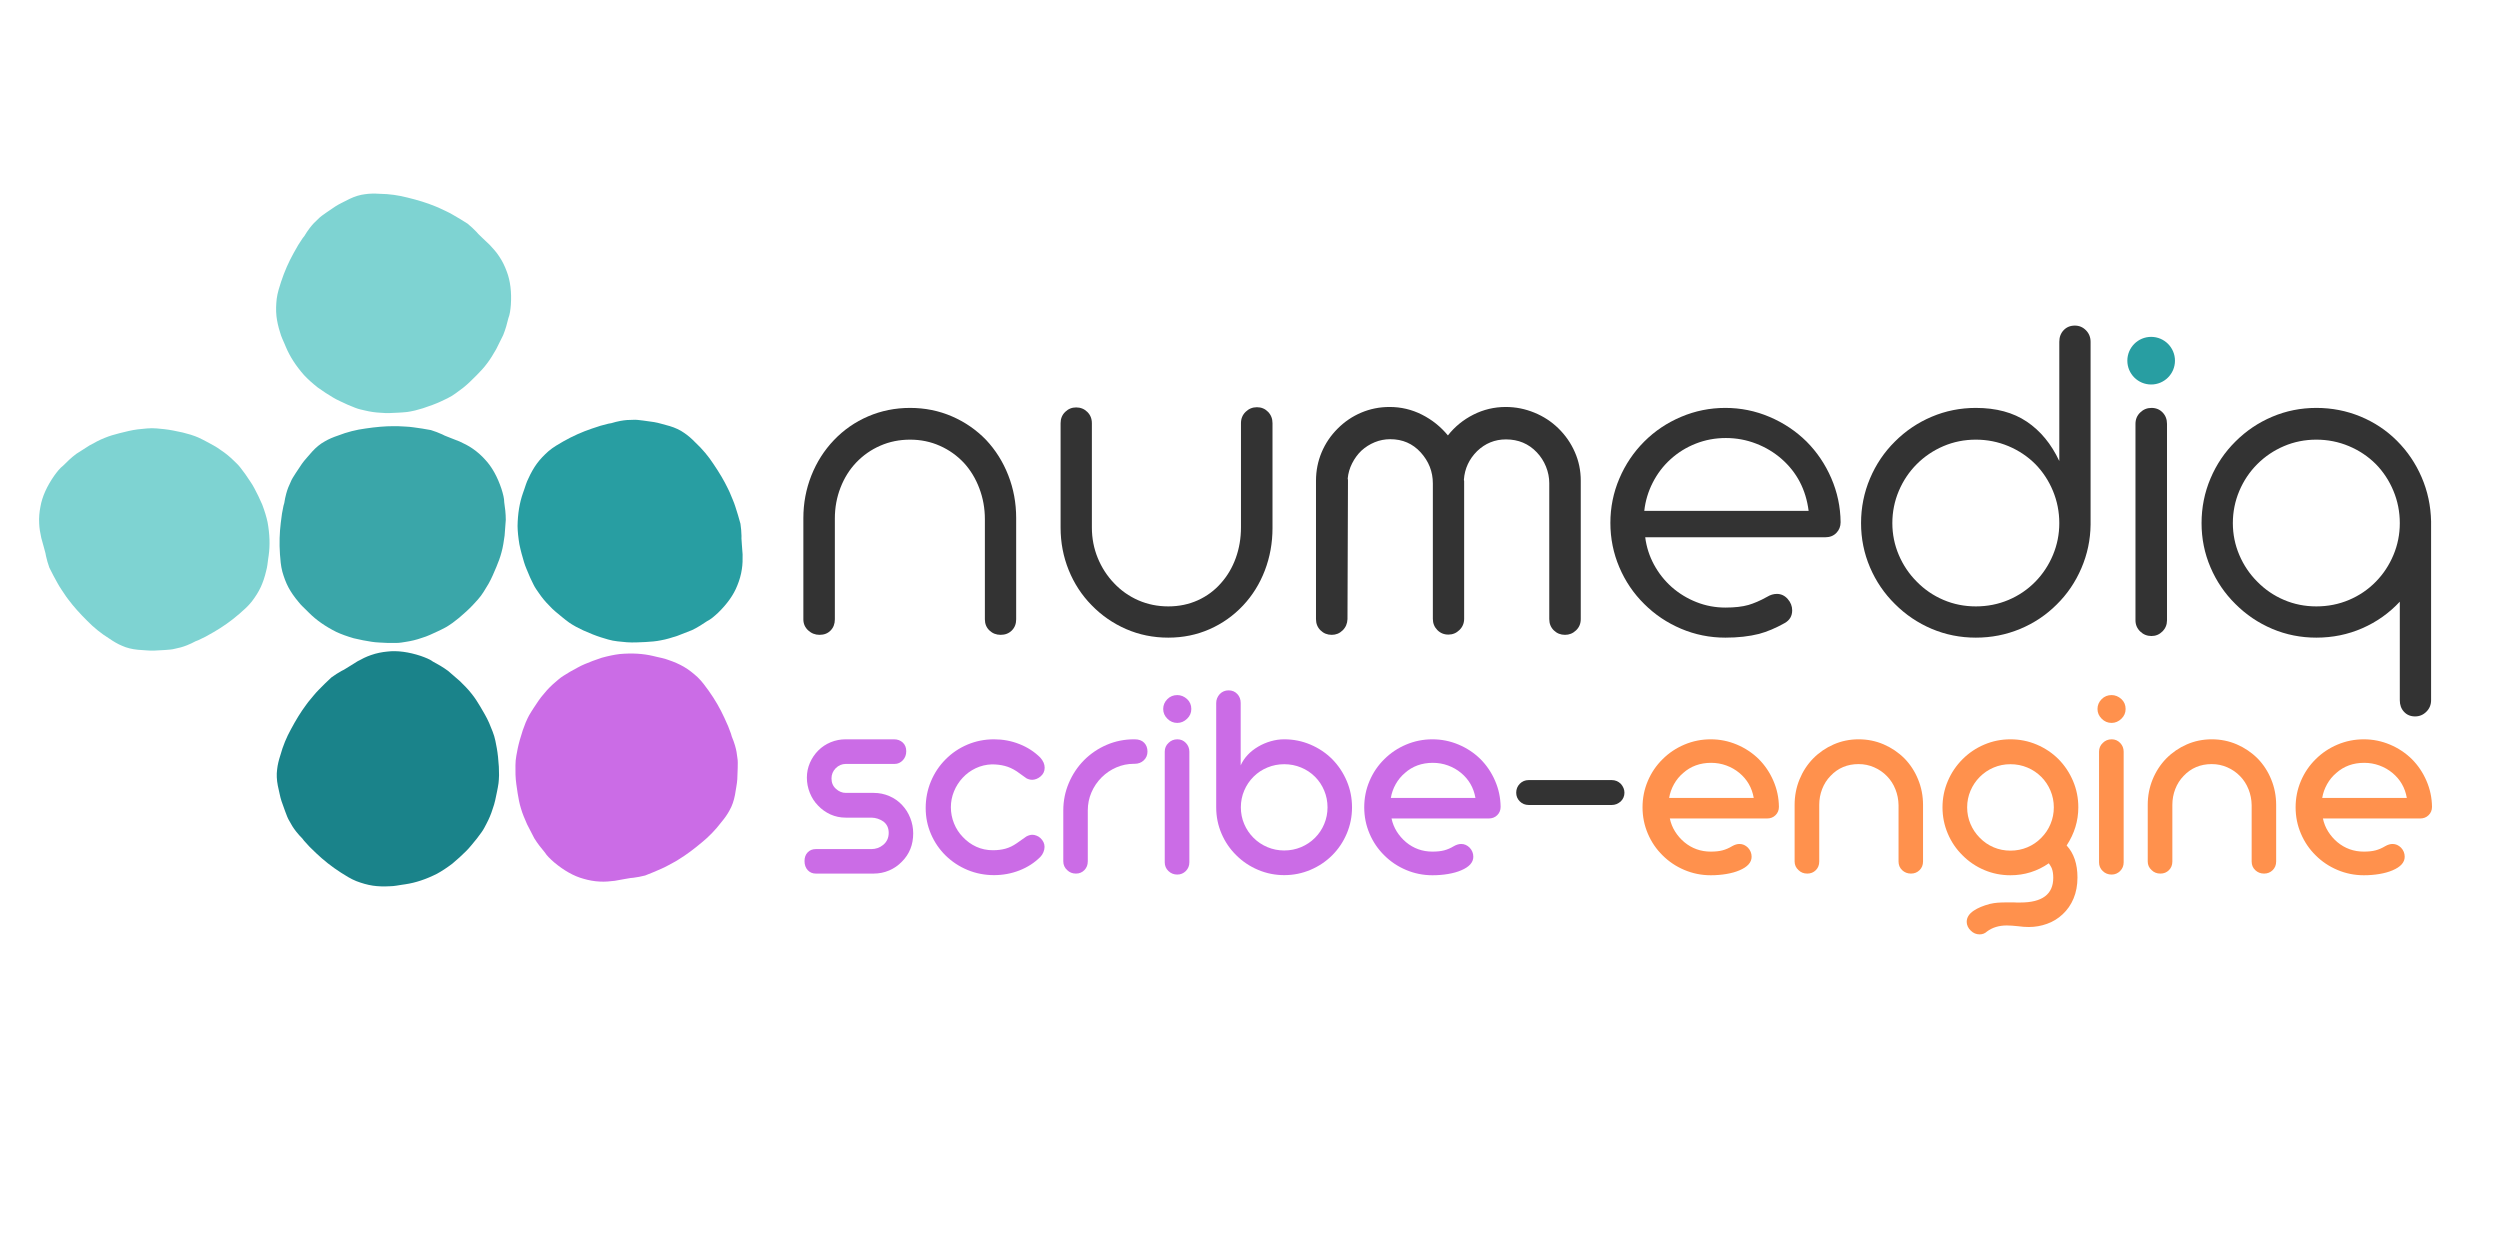 <svg xmlns="http://www.w3.org/2000/svg" xmlns:xlink="http://www.w3.org/1999/xlink" width="1280" zoomAndPan="magnify" viewBox="0 0 960 480" height="640" preserveAspectRatio="xMidYMid meet" version="1.2"><defs><clipPath id="566394f46d"><path d="M 816.898 129.359 L 835.188 129.359 L 835.188 147.648 L 816.898 147.648 Z M 816.898 129.359 "/></clipPath><clipPath id="3839fcd055"><path d="M 826.043 129.359 C 820.992 129.359 816.898 133.453 816.898 138.504 C 816.898 143.555 820.992 147.648 826.043 147.648 C 831.094 147.648 835.188 143.555 835.188 138.504 C 835.188 133.453 831.094 129.359 826.043 129.359 Z M 826.043 129.359 "/></clipPath><clipPath id="e9d341fe22"><path d="M 106 74 L 197 74 L 197 159 L 106 159 Z M 106 74 "/></clipPath><clipPath id="7758f4c91e"><path d="M 125.781 62.391 L 207.754 95.75 L 176.375 172.859 L 94.402 139.504 Z M 125.781 62.391 "/></clipPath><clipPath id="a5c3f5d577"><path d="M 125.781 62.391 L 207.754 95.75 L 176.375 172.859 L 94.402 139.504 Z M 125.781 62.391 "/></clipPath><clipPath id="2d91f794df"><path d="M 107 163.648 L 195 163.648 L 195 246.898 L 107 246.898 Z M 107 163.648 "/></clipPath><clipPath id="3e44d5146b"><path d="M 106 250 L 192 250 L 192 341 L 106 341 Z M 106 250 "/></clipPath><clipPath id="b60a7a3267"><path d="M 91.02 306.344 L 143.828 235.324 L 210.633 284.996 L 157.828 356.016 Z M 91.02 306.344 "/></clipPath><clipPath id="5bdca086fb"><path d="M 91.02 306.344 L 143.828 235.324 L 210.633 284.996 L 157.828 356.016 Z M 91.02 306.344 "/></clipPath><clipPath id="d96f1608d4"><path d="M 198 161 L 286 161 L 286 247 L 198 247 Z M 198 161 "/></clipPath><clipPath id="ae75b373c3"><path d="M 260.273 147.562 L 298.602 227.336 L 223.562 263.387 L 185.234 183.617 Z M 260.273 147.562 "/></clipPath><clipPath id="967a58e5ba"><path d="M 260.273 147.562 L 298.602 227.336 L 223.562 263.387 L 185.234 183.617 Z M 260.273 147.562 "/></clipPath><clipPath id="1e54496fbb"><path d="M 15 164 L 104 164 L 104 250 L 15 250 Z M 15 164 "/></clipPath><clipPath id="55774db447"><path d="M 52.949 265.848 L -0.129 195.031 L 66.484 145.102 L 119.562 215.918 Z M 52.949 265.848 "/></clipPath><clipPath id="6ea54ce00f"><path d="M 52.949 265.848 L -0.129 195.031 L 66.484 145.102 L 119.562 215.918 Z M 52.949 265.848 "/></clipPath><clipPath id="3ef0e299e4"><path d="M 197 250 L 284 250 L 284 339 L 197 339 Z M 197 250 "/></clipPath><clipPath id="6be4776fe3"><path d="M 298.504 306.727 L 223.117 353.086 L 179.512 282.172 L 254.898 235.812 Z M 298.504 306.727 "/></clipPath><clipPath id="1ddf37eafe"><path d="M 298.504 306.727 L 223.117 353.086 L 179.512 282.172 L 254.898 235.812 Z M 298.504 306.727 "/></clipPath></defs><g id="defdc4dd10"><g style="fill:#333333;fill-opacity:1;"><g transform="translate(301.802, 243.778)"><path style="stroke:none" d="M 12.906 0 C 11.227 0 9.77 -0.57 8.531 -1.719 C 7.301 -2.863 6.688 -4.273 6.688 -5.953 L 6.688 -44.797 C 6.688 -50.516 7.707 -55.961 9.75 -61.141 C 11.801 -66.316 14.691 -70.859 18.422 -74.766 C 22.148 -78.68 26.523 -81.723 31.547 -83.891 C 36.578 -86.055 41.953 -87.141 47.672 -87.141 C 53.398 -87.141 58.758 -86.055 63.75 -83.891 C 68.75 -81.723 73.113 -78.711 76.844 -74.859 C 80.52 -70.941 83.363 -66.41 85.375 -61.266 C 87.395 -56.117 88.406 -50.656 88.406 -44.875 L 88.406 -5.953 C 88.406 -4.211 87.848 -2.785 86.734 -1.672 C 85.617 -0.555 84.188 0 82.438 0 C 80.758 0 79.332 -0.555 78.156 -1.672 C 76.977 -2.785 76.391 -4.211 76.391 -5.953 L 76.391 -44.422 C 76.391 -48.578 75.68 -52.52 74.266 -56.25 C 72.859 -59.988 70.891 -63.242 68.359 -66.016 C 65.711 -68.836 62.625 -71.031 59.094 -72.594 C 55.57 -74.164 51.766 -74.953 47.672 -74.953 C 43.578 -74.953 39.77 -74.18 36.25 -72.641 C 32.727 -71.109 29.645 -68.957 27 -66.188 C 24.414 -63.477 22.398 -60.258 20.953 -56.531 C 19.504 -52.801 18.781 -48.859 18.781 -44.703 L 18.781 -5.953 C 18.781 -4.211 18.238 -2.785 17.156 -1.672 C 16.07 -0.555 14.656 0 12.906 0 Z M 12.906 0 "/></g></g><g style="fill:#333333;fill-opacity:1;"><g transform="translate(399.235, 243.778)"><path style="stroke:none" d="M 49.391 1.078 C 43.609 1.078 38.203 -0.02 33.172 -2.219 C 28.148 -4.414 23.742 -7.469 19.953 -11.375 C 16.16 -15.227 13.223 -19.727 11.141 -24.875 C 9.066 -30.02 8.031 -35.453 8.031 -41.172 L 8.031 -81.266 C 8.031 -83.016 8.617 -84.461 9.797 -85.609 C 10.973 -86.754 12.375 -87.328 14 -87.328 C 15.688 -87.328 17.113 -86.754 18.281 -85.609 C 19.457 -84.461 20.047 -83.016 20.047 -81.266 L 20.047 -41.172 C 20.047 -37.078 20.797 -33.191 22.297 -29.516 C 23.805 -25.848 25.883 -22.629 28.531 -19.859 C 31.188 -17.035 34.301 -14.836 37.875 -13.266 C 41.457 -11.703 45.297 -10.922 49.391 -10.922 C 53.484 -10.922 57.258 -11.703 60.719 -13.266 C 64.188 -14.836 67.156 -17.035 69.625 -19.859 C 72.094 -22.629 73.988 -25.848 75.312 -29.516 C 76.633 -33.191 77.297 -37.109 77.297 -41.266 L 77.297 -81.266 C 77.297 -83.016 77.895 -84.473 79.094 -85.641 C 80.301 -86.816 81.75 -87.406 83.438 -87.406 C 85.125 -87.406 86.539 -86.816 87.688 -85.641 C 88.832 -84.473 89.406 -83.016 89.406 -81.266 L 89.406 -41 C 89.406 -35.281 88.426 -29.859 86.469 -24.734 C 84.508 -19.617 81.723 -15.133 78.109 -11.281 C 74.441 -7.375 70.156 -4.336 65.25 -2.172 C 60.344 -0.004 55.055 1.078 49.391 1.078 Z M 49.391 1.078 "/></g></g><g style="fill:#333333;fill-opacity:1;"><g transform="translate(496.668, 243.778)"><path style="stroke:none" d="M 14.719 0 C 13.031 0 11.598 -0.57 10.422 -1.719 C 9.254 -2.863 8.672 -4.305 8.672 -6.047 L 8.672 -59.141 C 8.672 -62.992 9.391 -66.633 10.828 -70.062 C 12.273 -73.5 14.328 -76.539 16.984 -79.188 C 19.629 -81.844 22.648 -83.891 26.047 -85.328 C 29.453 -86.773 33.082 -87.5 36.938 -87.5 C 41.332 -87.5 45.469 -86.52 49.344 -84.562 C 53.227 -82.602 56.555 -79.941 59.328 -76.578 C 61.973 -79.941 65.238 -82.602 69.125 -84.562 C 73.008 -86.52 77.148 -87.5 81.547 -87.5 C 85.336 -87.5 88.992 -86.773 92.516 -85.328 C 96.035 -83.891 99.117 -81.875 101.766 -79.281 C 104.473 -76.633 106.578 -73.594 108.078 -70.156 C 109.586 -66.727 110.344 -63.086 110.344 -59.234 L 110.344 -6.047 C 110.344 -4.305 109.738 -2.863 108.531 -1.719 C 107.332 -0.57 105.922 0 104.297 0 C 102.609 0 101.176 -0.57 100 -1.719 C 98.832 -2.863 98.25 -4.305 98.25 -6.047 L 98.25 -58.25 C 98.25 -60.414 97.828 -62.535 96.984 -64.609 C 96.141 -66.68 94.969 -68.504 93.469 -70.078 C 90.332 -73.391 86.383 -75.047 81.625 -75.047 C 77.352 -75.047 73.656 -73.539 70.531 -70.531 C 67.457 -67.457 65.77 -63.812 65.469 -59.594 C 65.469 -59.352 65.5 -59.203 65.562 -59.141 L 65.562 -6.141 C 65.562 -4.453 64.957 -3.02 63.75 -1.844 C 62.551 -0.676 61.141 -0.094 59.516 -0.094 C 57.828 -0.094 56.41 -0.676 55.266 -1.844 C 54.117 -3.02 53.547 -4.453 53.547 -6.141 L 53.547 -58.156 C 53.547 -62.664 51.984 -66.641 48.859 -70.078 C 45.785 -73.441 41.898 -75.125 37.203 -75.125 C 35.098 -75.125 33.098 -74.734 31.203 -73.953 C 29.305 -73.172 27.602 -72.086 26.094 -70.703 C 24.656 -69.316 23.469 -67.691 22.531 -65.828 C 21.594 -63.961 21.035 -62.035 20.859 -60.047 C 20.859 -59.805 20.891 -59.656 20.953 -59.594 L 20.953 -59.062 L 20.766 -6.047 C 20.703 -4.305 20.082 -2.863 18.906 -1.719 C 17.738 -0.57 16.344 0 14.719 0 Z M 14.719 0 "/></g></g><g style="fill:#333333;fill-opacity:1;"><g transform="translate(614.418, 243.778)"><path style="stroke:none" d="M 48.125 1.078 C 42.164 1.078 36.492 -0.062 31.109 -2.344 C 25.723 -4.633 21.016 -7.797 16.984 -11.828 C 12.891 -15.859 9.695 -20.566 7.406 -25.953 C 5.113 -31.348 3.969 -37.023 3.969 -42.984 C 3.969 -48.941 5.113 -54.613 7.406 -60 C 9.695 -65.395 12.891 -70.141 16.984 -74.234 C 21.016 -78.266 25.723 -81.422 31.109 -83.703 C 36.492 -85.992 42.164 -87.141 48.125 -87.141 C 54.031 -87.141 59.676 -85.992 65.062 -83.703 C 70.445 -81.422 75.188 -78.266 79.281 -74.234 C 83.312 -70.191 86.484 -65.492 88.797 -60.141 C 91.117 -54.785 92.312 -49.156 92.375 -43.25 C 92.375 -41.625 91.832 -40.254 90.75 -39.141 C 89.664 -38.023 88.254 -37.469 86.516 -37.469 L 17.344 -37.469 C 17.82 -33.738 18.945 -30.234 20.719 -26.953 C 22.5 -23.672 24.773 -20.797 27.547 -18.328 C 30.367 -15.859 33.539 -13.93 37.062 -12.547 C 40.582 -11.16 44.27 -10.469 48.125 -10.469 C 51.676 -10.469 54.629 -10.801 56.984 -11.469 C 58.004 -11.77 59.113 -12.176 60.312 -12.688 C 61.52 -13.195 62.816 -13.844 64.203 -14.625 C 65.41 -15.352 66.645 -15.719 67.906 -15.719 C 69.531 -15.719 70.914 -15.066 72.062 -13.766 C 73.207 -12.473 73.781 -11.016 73.781 -9.391 C 73.781 -7.223 72.816 -5.598 70.891 -4.516 C 67.453 -2.586 64.172 -1.203 61.047 -0.359 C 57.254 0.598 52.945 1.078 48.125 1.078 Z M 16.984 -47.594 L 80.094 -47.594 C 79.07 -55.719 75.613 -62.367 69.719 -67.547 C 66.82 -70.078 63.535 -72.047 59.859 -73.453 C 56.191 -74.867 52.344 -75.578 48.312 -75.578 C 44.219 -75.578 40.348 -74.852 36.703 -73.406 C 33.066 -71.969 29.832 -69.953 27 -67.359 C 24.227 -64.836 21.969 -61.859 20.219 -58.422 C 18.477 -54.992 17.398 -51.383 16.984 -47.594 Z M 16.984 -47.594 "/></g></g><g style="fill:#333333;fill-opacity:1;"><g transform="translate(710.676, 243.778)"><path style="stroke:none" d="M 48.047 1.078 C 42.078 1.078 36.43 -0.047 31.109 -2.297 C 25.785 -4.555 21.078 -7.734 16.984 -11.828 C 12.891 -15.859 9.695 -20.551 7.406 -25.906 C 5.113 -31.27 3.969 -36.93 3.969 -42.891 C 3.969 -48.91 5.113 -54.629 7.406 -60.047 C 9.695 -65.461 12.891 -70.191 16.984 -74.234 C 21.078 -78.328 25.785 -81.5 31.109 -83.75 C 36.43 -86.008 42.078 -87.141 48.047 -87.141 C 55.867 -87.141 62.395 -85.379 67.625 -81.859 C 72.863 -78.336 77.02 -73.297 80.094 -66.734 L 80.094 -112.516 C 80.094 -114.316 80.648 -115.805 81.766 -116.984 C 82.879 -118.16 84.312 -118.75 86.062 -118.75 C 87.738 -118.75 89.164 -118.145 90.344 -116.938 C 91.52 -115.738 92.109 -114.266 92.109 -112.516 L 92.109 -42.344 C 92.047 -36.508 90.867 -30.926 88.578 -25.594 C 86.297 -20.27 83.141 -15.625 79.109 -11.656 C 75.066 -7.613 70.367 -4.477 65.016 -2.25 C 59.66 -0.031 54.004 1.078 48.047 1.078 Z M 48.047 -10.922 C 52.492 -10.922 56.676 -11.75 60.594 -13.406 C 64.508 -15.062 67.941 -17.395 70.891 -20.406 C 73.773 -23.352 76.031 -26.77 77.656 -30.656 C 79.281 -34.539 80.094 -38.617 80.094 -42.891 C 80.094 -47.223 79.281 -51.348 77.656 -55.266 C 76.031 -59.18 73.773 -62.613 70.891 -65.562 C 67.941 -68.508 64.492 -70.812 60.547 -72.469 C 56.598 -74.125 52.43 -74.953 48.047 -74.953 C 43.648 -74.953 39.508 -74.125 35.625 -72.469 C 31.738 -70.812 28.32 -68.508 25.375 -65.562 C 22.426 -62.613 20.125 -59.18 18.469 -55.266 C 16.812 -51.348 15.984 -47.223 15.984 -42.891 C 15.984 -38.617 16.812 -34.539 18.469 -30.656 C 20.125 -26.77 22.426 -23.352 25.375 -20.406 C 28.32 -17.395 31.738 -15.062 35.625 -13.406 C 39.508 -11.75 43.648 -10.922 48.047 -10.922 Z M 48.047 -10.922 "/></g></g><g style="fill:#333333;fill-opacity:1;"><g transform="translate(810.818, 243.778)"><path style="stroke:none" d="M 15.344 -99.422 C 13.301 -99.422 11.586 -100.129 10.203 -101.547 C 8.816 -102.961 8.125 -104.66 8.125 -106.641 C 8.125 -108.691 8.816 -110.41 10.203 -111.797 C 11.586 -113.18 13.301 -113.875 15.344 -113.875 C 17.395 -113.875 19.129 -113.18 20.547 -111.797 C 21.961 -110.41 22.672 -108.691 22.672 -106.641 C 22.672 -104.66 21.961 -102.961 20.547 -101.547 C 19.129 -100.129 17.395 -99.422 15.344 -99.422 Z M 15.344 0.453 C 13.664 0.453 12.223 -0.129 11.016 -1.297 C 9.805 -2.473 9.203 -3.906 9.203 -5.594 L 9.203 -81 C 9.203 -82.75 9.805 -84.207 11.016 -85.375 C 12.223 -86.551 13.664 -87.141 15.344 -87.141 C 17.094 -87.141 18.523 -86.551 19.641 -85.375 C 20.754 -84.207 21.312 -82.75 21.312 -81 L 21.312 -5.594 C 21.312 -3.906 20.723 -2.473 19.547 -1.297 C 18.379 -0.129 16.977 0.453 15.344 0.453 Z M 15.344 0.453 "/></g></g><g style="fill:#333333;fill-opacity:1;"><g transform="translate(841.429, 243.778)"><path style="stroke:none" d="M 85.969 31.328 C 84.219 31.328 82.801 30.738 81.719 29.562 C 80.633 28.395 80.094 26.91 80.094 25.109 L 80.094 -12.734 C 76 -8.336 71.195 -4.938 65.688 -2.531 C 60.188 -0.125 54.305 1.078 48.047 1.078 C 42.078 1.078 36.43 -0.047 31.109 -2.297 C 25.785 -4.555 21.078 -7.734 16.984 -11.828 C 12.891 -15.859 9.695 -20.551 7.406 -25.906 C 5.113 -31.27 3.969 -36.93 3.969 -42.891 C 3.969 -48.91 5.113 -54.629 7.406 -60.047 C 9.695 -65.461 12.891 -70.191 16.984 -74.234 C 21.078 -78.328 25.785 -81.5 31.109 -83.75 C 36.43 -86.008 42.078 -87.141 48.047 -87.141 C 54.004 -87.141 59.645 -86.039 64.969 -83.844 C 70.301 -81.645 74.984 -78.531 79.016 -74.5 C 83.047 -70.469 86.203 -65.801 88.484 -60.5 C 90.773 -55.207 91.984 -49.551 92.109 -43.531 L 92.109 25.109 C 92.109 26.848 91.504 28.316 90.297 29.516 C 89.098 30.723 87.656 31.328 85.969 31.328 Z M 48.047 -10.922 C 52.492 -10.922 56.676 -11.75 60.594 -13.406 C 64.508 -15.062 67.941 -17.395 70.891 -20.406 C 73.773 -23.352 76.031 -26.77 77.656 -30.656 C 79.281 -34.539 80.094 -38.617 80.094 -42.891 C 80.094 -47.223 79.281 -51.348 77.656 -55.266 C 76.031 -59.18 73.773 -62.613 70.891 -65.562 C 67.941 -68.508 64.492 -70.812 60.547 -72.469 C 56.598 -74.125 52.43 -74.953 48.047 -74.953 C 43.648 -74.953 39.508 -74.125 35.625 -72.469 C 31.738 -70.812 28.32 -68.508 25.375 -65.562 C 22.426 -62.613 20.125 -59.18 18.469 -55.266 C 16.812 -51.348 15.984 -47.223 15.984 -42.891 C 15.984 -38.617 16.812 -34.539 18.469 -30.656 C 20.125 -26.77 22.426 -23.352 25.375 -20.406 C 28.32 -17.395 31.738 -15.062 35.625 -13.406 C 39.508 -11.75 43.648 -10.922 48.047 -10.922 Z M 48.047 -10.922 "/></g></g><g clip-rule="nonzero" clip-path="url(#566394f46d)"><g clip-rule="nonzero" clip-path="url(#3839fcd055)"><path style=" stroke:none;fill-rule:nonzero;fill:#289ea2;fill-opacity:1;" d="M 816.898 129.359 L 835.188 129.359 L 835.188 147.648 L 816.898 147.648 Z M 816.898 129.359 "/></g></g><g style="fill:#cb6ce6;fill-opacity:1;"><g transform="translate(305.998, 335.457)"><path style="stroke:none" d="M 29.438 0 L 7.266 0 C 6.016 0 4.977 -0.441 4.156 -1.328 C 3.344 -2.223 2.938 -3.383 2.938 -4.812 C 2.938 -6.195 3.336 -7.305 4.141 -8.141 C 4.941 -8.984 5.984 -9.406 7.266 -9.406 L 28.641 -9.406 C 29.422 -9.406 30.203 -9.535 30.984 -9.797 C 31.766 -10.066 32.477 -10.469 33.125 -11 C 34.551 -12.176 35.266 -13.727 35.266 -15.656 C 35.266 -17.508 34.586 -18.953 33.234 -19.984 C 31.848 -20.941 30.332 -21.441 28.688 -21.484 L 18.75 -21.484 C 16.688 -21.484 14.742 -21.891 12.922 -22.703 C 11.109 -23.523 9.508 -24.664 8.125 -26.125 C 6.77 -27.508 5.719 -29.141 4.969 -31.016 C 4.219 -32.891 3.844 -34.836 3.844 -36.859 C 3.844 -38.859 4.234 -40.754 5.016 -42.547 C 5.805 -44.348 6.879 -45.926 8.234 -47.281 C 9.586 -48.633 11.172 -49.688 12.984 -50.438 C 14.797 -51.188 16.719 -51.562 18.75 -51.562 L 37.297 -51.562 C 38.648 -51.562 39.77 -51.148 40.656 -50.328 C 41.551 -49.504 42 -48.383 42 -46.969 C 42 -45.613 41.57 -44.473 40.719 -43.547 C 39.82 -42.586 38.77 -42.109 37.562 -42.109 L 18.812 -42.109 C 17.312 -42.109 16.008 -41.555 14.906 -40.453 C 13.832 -39.348 13.297 -38.047 13.297 -36.547 C 13.297 -34.91 13.848 -33.594 14.953 -32.594 C 16.098 -31.52 17.383 -30.984 18.812 -30.984 L 29.547 -30.984 C 31.648 -30.984 33.645 -30.57 35.531 -29.75 C 37.414 -28.938 39.035 -27.801 40.391 -26.344 C 41.742 -24.914 42.797 -23.25 43.547 -21.344 C 44.297 -19.438 44.672 -17.469 44.672 -15.438 C 44.672 -11.094 43.227 -7.477 40.344 -4.594 C 38.945 -3.133 37.312 -2.004 35.438 -1.203 C 33.57 -0.398 31.57 0 29.438 0 Z M 29.438 0 "/></g></g><g style="fill:#cb6ce6;fill-opacity:1;"><g transform="translate(353.12, 335.457)"><path style="stroke:none" d="M 28.578 0.594 C 25.016 0.594 21.641 -0.062 18.453 -1.375 C 15.266 -2.695 12.461 -4.535 10.047 -6.891 C 7.617 -9.273 5.727 -12.035 4.375 -15.172 C 3.02 -18.305 2.344 -21.641 2.344 -25.172 C 2.344 -28.766 3.008 -32.172 4.344 -35.391 C 5.688 -38.617 7.566 -41.441 9.984 -43.859 C 12.379 -46.285 15.176 -48.176 18.375 -49.531 C 21.582 -50.883 24.984 -51.562 28.578 -51.562 C 32.004 -51.562 35.254 -50.953 38.328 -49.734 C 41.41 -48.523 44.078 -46.801 46.328 -44.562 C 47.461 -43.312 48.031 -42.008 48.031 -40.656 C 48.031 -39.27 47.477 -38.129 46.375 -37.234 C 45.914 -36.848 45.398 -36.547 44.828 -36.328 C 44.254 -36.117 43.738 -36.016 43.281 -36.016 C 42.5 -36.016 41.75 -36.207 41.031 -36.594 L 37.297 -39.266 C 35.766 -40.266 34.238 -40.957 32.719 -41.344 C 31.207 -41.738 29.547 -41.938 27.734 -41.938 C 25.555 -41.863 23.504 -41.375 21.578 -40.469 C 19.66 -39.562 17.988 -38.344 16.562 -36.812 C 15.133 -35.281 14.02 -33.535 13.219 -31.578 C 12.414 -29.617 12.016 -27.586 12.016 -25.484 C 12.016 -23.348 12.414 -21.281 13.219 -19.281 C 14.02 -17.289 15.148 -15.547 16.609 -14.047 C 18.109 -12.441 19.836 -11.191 21.797 -10.297 C 23.754 -9.41 25.875 -8.969 28.156 -8.969 C 29.906 -8.969 31.508 -9.164 32.969 -9.562 C 34.426 -9.957 35.867 -10.648 37.297 -11.641 L 41.031 -14.266 C 41.852 -14.691 42.617 -14.906 43.328 -14.906 C 43.797 -14.906 44.312 -14.797 44.875 -14.578 C 45.445 -14.367 45.945 -14.066 46.375 -13.672 C 47.445 -12.68 47.984 -11.547 47.984 -10.266 C 47.984 -9.586 47.836 -8.898 47.547 -8.203 C 47.266 -7.504 46.859 -6.891 46.328 -6.359 C 44.117 -4.148 41.461 -2.438 38.359 -1.219 C 35.266 -0.008 32.004 0.594 28.578 0.594 Z M 28.578 0.594 "/></g></g><g style="fill:#cb6ce6;fill-opacity:1;"><g transform="translate(403.555, 335.457)"><path style="stroke:none" d="M 9.609 0 C 8.266 0 7.145 -0.441 6.25 -1.328 C 5.25 -2.223 4.75 -3.348 4.75 -4.703 L 4.75 -24.25 C 4.75 -27.926 5.453 -31.426 6.859 -34.75 C 8.266 -38.082 10.219 -41.016 12.719 -43.547 C 15.25 -46.078 18.16 -48.047 21.453 -49.453 C 24.742 -50.859 28.223 -51.562 31.891 -51.562 L 32.156 -51.562 C 33.727 -51.562 34.941 -51.125 35.797 -50.25 C 36.648 -49.375 37.078 -48.242 37.078 -46.859 C 37.078 -45.504 36.602 -44.379 35.656 -43.484 C 34.719 -42.598 33.551 -42.156 32.156 -42.156 L 31.891 -42.156 C 29.504 -42.156 27.242 -41.691 25.109 -40.766 C 22.973 -39.836 21.086 -38.555 19.453 -36.922 C 17.773 -35.242 16.473 -33.316 15.547 -31.141 C 14.617 -28.973 14.156 -26.676 14.156 -24.25 L 14.156 -4.703 C 14.156 -3.348 13.719 -2.223 12.844 -1.328 C 11.977 -0.441 10.898 0 9.609 0 Z M 9.609 0 "/></g></g><g style="fill:#cb6ce6;fill-opacity:1;"><g transform="translate(441.808, 335.457)"><path style="stroke:none" d="M 10.266 -57.859 C 8.797 -57.859 7.531 -58.395 6.469 -59.469 C 5.395 -60.531 4.859 -61.773 4.859 -63.203 C 4.859 -64.66 5.395 -65.926 6.469 -67 C 7.5 -68.031 8.766 -68.547 10.266 -68.547 C 11.648 -68.547 12.91 -68.031 14.047 -67 C 15.117 -66 15.656 -64.734 15.656 -63.203 C 15.656 -61.742 15.117 -60.5 14.047 -59.469 C 12.941 -58.395 11.68 -57.859 10.266 -57.859 Z M 10.266 0.375 C 8.941 0.375 7.805 -0.078 6.859 -0.984 C 5.922 -1.891 5.453 -3.004 5.453 -4.328 L 5.453 -46.797 C 5.453 -48.148 5.93 -49.273 6.891 -50.172 C 7.816 -51.098 8.957 -51.562 10.312 -51.562 C 11.594 -51.562 12.676 -51.098 13.562 -50.172 C 14.457 -49.242 14.906 -48.117 14.906 -46.797 L 14.906 -4.328 C 14.906 -3.004 14.453 -1.891 13.547 -0.984 C 12.641 -0.078 11.547 0.375 10.266 0.375 Z M 10.266 0.375 "/></g></g><g style="fill:#cb6ce6;fill-opacity:1;"><g transform="translate(462.27, 335.457)"><path style="stroke:none" d="M 30.875 0.594 C 27.352 0.594 24 -0.082 20.812 -1.438 C 17.625 -2.789 14.836 -4.66 12.453 -7.047 C 10.023 -9.43 8.133 -12.207 6.781 -15.375 C 5.426 -18.551 4.75 -21.906 4.75 -25.438 L 4.75 -65.5 C 4.75 -66.781 5.211 -67.938 6.141 -68.969 C 7.066 -69.895 8.191 -70.359 9.516 -70.359 C 10.867 -70.359 11.977 -69.895 12.844 -68.969 C 13.719 -68.051 14.156 -66.895 14.156 -65.5 L 14.156 -41.562 C 15.477 -44.488 17.707 -46.879 20.844 -48.734 C 22.332 -49.617 23.941 -50.312 25.672 -50.812 C 27.398 -51.312 29.133 -51.562 30.875 -51.562 C 34.406 -51.562 37.766 -50.883 40.953 -49.531 C 44.141 -48.176 46.926 -46.305 49.312 -43.922 C 51.695 -41.492 53.555 -38.695 54.891 -35.531 C 56.234 -32.363 56.906 -29 56.906 -25.438 C 56.906 -21.906 56.234 -18.551 54.891 -15.375 C 53.555 -12.207 51.695 -9.43 49.312 -7.047 C 46.926 -4.66 44.141 -2.789 40.953 -1.438 C 37.766 -0.082 34.406 0.594 30.875 0.594 Z M 30.875 -8.875 C 33.156 -8.875 35.312 -9.301 37.344 -10.156 C 39.375 -11.008 41.156 -12.203 42.688 -13.734 C 44.219 -15.266 45.398 -17.035 46.234 -19.047 C 47.078 -21.055 47.5 -23.188 47.5 -25.438 C 47.5 -27.707 47.078 -29.848 46.234 -31.859 C 45.398 -33.879 44.219 -35.656 42.688 -37.188 C 41.156 -38.719 39.375 -39.898 37.344 -40.734 C 35.312 -41.578 33.156 -42 30.875 -42 C 28.602 -42 26.453 -41.578 24.422 -40.734 C 22.391 -39.898 20.609 -38.719 19.078 -37.188 C 17.547 -35.656 16.352 -33.879 15.5 -31.859 C 14.645 -29.848 14.219 -27.707 14.219 -25.438 C 14.219 -23.188 14.645 -21.055 15.5 -19.047 C 16.352 -17.035 17.547 -15.266 19.078 -13.734 C 20.609 -12.203 22.391 -11.008 24.422 -10.156 C 26.453 -9.301 28.602 -8.875 30.875 -8.875 Z M 30.875 -8.875 "/></g></g><g style="fill:#cb6ce6;fill-opacity:1;"><g transform="translate(521.52, 335.457)"><path style="stroke:none" d="M 28.531 0.641 C 25 0.641 21.629 -0.035 18.422 -1.391 C 15.223 -2.742 12.43 -4.613 10.047 -7 C 7.617 -9.383 5.727 -12.172 4.375 -15.359 C 3.02 -18.547 2.344 -21.906 2.344 -25.438 C 2.344 -29 3.02 -32.375 4.375 -35.562 C 5.727 -38.75 7.617 -41.535 10.047 -43.922 C 12.43 -46.305 15.223 -48.176 18.422 -49.531 C 21.629 -50.883 25 -51.562 28.531 -51.562 C 32.02 -51.562 35.359 -50.891 38.547 -49.547 C 41.734 -48.211 44.539 -46.352 46.969 -43.969 C 49.352 -41.582 51.227 -38.801 52.594 -35.625 C 53.969 -32.457 54.676 -29.129 54.719 -25.641 C 54.719 -24.359 54.285 -23.289 53.422 -22.438 C 52.566 -21.582 51.461 -21.156 50.109 -21.156 L 12.828 -21.156 C 13.211 -19.344 13.883 -17.672 14.844 -16.141 C 15.812 -14.609 16.988 -13.254 18.375 -12.078 C 21.301 -9.648 24.688 -8.438 28.531 -8.438 C 30.312 -8.438 31.816 -8.598 33.047 -8.922 C 34.273 -9.242 35.516 -9.781 36.766 -10.531 C 37.754 -11.094 38.695 -11.375 39.594 -11.375 C 40.801 -11.375 41.883 -10.895 42.844 -9.938 C 43.77 -8.938 44.234 -7.781 44.234 -6.469 C 44.234 -4.289 42.664 -2.547 39.531 -1.234 C 38.113 -0.629 36.453 -0.164 34.547 0.156 C 32.641 0.477 30.633 0.641 28.531 0.641 Z M 12.562 -29.062 L 45.047 -29.062 C 44.367 -32.977 42.516 -36.188 39.484 -38.688 C 38.023 -39.895 36.367 -40.836 34.516 -41.516 C 32.66 -42.191 30.719 -42.531 28.688 -42.531 C 24.445 -42.531 20.867 -41.227 17.953 -38.625 C 16.523 -37.414 15.348 -35.984 14.422 -34.328 C 13.492 -32.672 12.875 -30.914 12.562 -29.062 Z M 12.562 -29.062 "/></g></g><g style="fill:#333333;fill-opacity:1;"><g transform="translate(578.582, 335.457)"><path style="stroke:none" d="M 40.344 -26.344 L 8.438 -26.344 C 7.082 -26.344 5.941 -26.805 5.016 -27.734 C 4.098 -28.66 3.641 -29.766 3.641 -31.047 C 3.641 -32.398 4.098 -33.547 5.016 -34.484 C 5.941 -35.43 7.082 -35.906 8.438 -35.906 L 40.344 -35.906 C 41.656 -35.906 42.812 -35.426 43.812 -34.469 C 44.738 -33.426 45.203 -32.285 45.203 -31.047 C 45.203 -29.766 44.738 -28.66 43.812 -27.734 C 42.781 -26.805 41.625 -26.344 40.344 -26.344 Z M 40.344 -26.344 "/></g></g><g style="fill:#ff914d;fill-opacity:1;"><g transform="translate(628.386, 335.457)"><path style="stroke:none" d="M 28.531 0.641 C 25 0.641 21.629 -0.035 18.422 -1.391 C 15.223 -2.742 12.43 -4.613 10.047 -7 C 7.617 -9.383 5.727 -12.172 4.375 -15.359 C 3.02 -18.547 2.344 -21.906 2.344 -25.438 C 2.344 -29 3.02 -32.375 4.375 -35.562 C 5.727 -38.75 7.617 -41.535 10.047 -43.922 C 12.43 -46.305 15.223 -48.176 18.422 -49.531 C 21.629 -50.883 25 -51.562 28.531 -51.562 C 32.02 -51.562 35.359 -50.891 38.547 -49.547 C 41.734 -48.211 44.539 -46.352 46.969 -43.969 C 49.352 -41.582 51.227 -38.801 52.594 -35.625 C 53.969 -32.457 54.676 -29.129 54.719 -25.641 C 54.719 -24.359 54.285 -23.289 53.422 -22.438 C 52.566 -21.582 51.461 -21.156 50.109 -21.156 L 12.828 -21.156 C 13.211 -19.344 13.883 -17.672 14.844 -16.141 C 15.812 -14.609 16.988 -13.254 18.375 -12.078 C 21.301 -9.648 24.688 -8.438 28.531 -8.438 C 30.312 -8.438 31.816 -8.598 33.047 -8.922 C 34.273 -9.242 35.516 -9.781 36.766 -10.531 C 37.754 -11.094 38.695 -11.375 39.594 -11.375 C 40.801 -11.375 41.883 -10.895 42.844 -9.938 C 43.77 -8.938 44.234 -7.781 44.234 -6.469 C 44.234 -4.289 42.664 -2.547 39.531 -1.234 C 38.113 -0.629 36.453 -0.164 34.547 0.156 C 32.641 0.477 30.633 0.641 28.531 0.641 Z M 12.562 -29.062 L 45.047 -29.062 C 44.367 -32.977 42.516 -36.188 39.484 -38.688 C 38.023 -39.895 36.367 -40.836 34.516 -41.516 C 32.66 -42.191 30.719 -42.531 28.688 -42.531 C 24.445 -42.531 20.867 -41.227 17.953 -38.625 C 16.523 -37.414 15.348 -35.984 14.422 -34.328 C 13.492 -32.672 12.875 -30.914 12.562 -29.062 Z M 12.562 -29.062 "/></g></g><g style="fill:#ff914d;fill-opacity:1;"><g transform="translate(685.446, 335.457)"><path style="stroke:none" d="M 8.547 0 C 7.191 0 6.07 -0.441 5.188 -1.328 C 4.188 -2.223 3.688 -3.328 3.688 -4.641 L 3.688 -26.391 C 3.688 -29.805 4.305 -33.047 5.547 -36.109 C 6.797 -39.18 8.547 -41.875 10.797 -44.188 C 13.078 -46.5 15.711 -48.305 18.703 -49.609 C 21.691 -50.91 24.879 -51.562 28.266 -51.562 C 31.68 -51.562 34.895 -50.91 37.906 -49.609 C 40.914 -48.305 43.578 -46.5 45.891 -44.188 C 48.141 -41.875 49.883 -39.18 51.125 -36.109 C 52.375 -33.047 53 -29.805 53 -26.391 L 53 -4.641 C 53 -3.297 52.551 -2.188 51.656 -1.312 C 50.77 -0.438 49.672 0 48.359 0 C 47.035 0 45.91 -0.438 44.984 -1.312 C 44.055 -2.188 43.594 -3.297 43.594 -4.641 L 43.594 -26.281 C 43.562 -28.426 43.16 -30.457 42.391 -32.375 C 41.629 -34.301 40.551 -35.977 39.156 -37.406 C 37.738 -38.863 36.094 -40 34.219 -40.812 C 32.352 -41.633 30.367 -42.047 28.266 -42.047 C 23.922 -42.047 20.32 -40.531 17.469 -37.5 C 16.082 -36.082 15.016 -34.41 14.266 -32.484 C 13.516 -30.555 13.141 -28.523 13.141 -26.391 L 13.141 -4.641 C 13.141 -3.297 12.703 -2.188 11.828 -1.312 C 10.961 -0.438 9.867 0 8.547 0 Z M 8.547 0 "/></g></g><g style="fill:#ff914d;fill-opacity:1;"><g transform="translate(743.574, 335.457)"><path style="stroke:none" d="M 16.609 23.344 C 15.297 23.344 14.16 22.863 13.203 21.906 C 12.734 21.477 12.352 20.961 12.062 20.359 C 11.781 19.754 11.641 19.148 11.641 18.547 C 11.641 16.867 12.551 15.426 14.375 14.219 C 15.938 13.176 18 12.316 20.562 11.641 C 21.602 11.398 22.613 11.242 23.594 11.172 C 24.57 11.098 25.77 11.062 27.188 11.062 L 29.656 11.062 C 29.938 11.094 30.289 11.109 30.719 11.109 C 31.145 11.109 31.645 11.109 32.219 11.109 C 40.656 11.109 44.875 7.941 44.875 1.609 C 44.875 0.18 44.695 -0.992 44.344 -1.922 C 44.27 -2.098 44.188 -2.285 44.094 -2.484 C 44.008 -2.68 43.898 -2.867 43.766 -3.047 L 43.172 -3.953 C 38.754 -0.891 33.836 0.641 28.422 0.641 C 24.898 0.641 21.562 -0.023 18.406 -1.359 C 15.25 -2.691 12.461 -4.57 10.047 -7 C 7.617 -9.383 5.727 -12.172 4.375 -15.359 C 3.02 -18.547 2.344 -21.906 2.344 -25.438 C 2.344 -28.957 3.02 -32.312 4.375 -35.5 C 5.727 -38.688 7.617 -41.492 10.047 -43.922 C 12.461 -46.336 15.25 -48.211 18.406 -49.547 C 21.562 -50.891 24.898 -51.562 28.422 -51.562 C 31.984 -51.562 35.359 -50.883 38.547 -49.531 C 41.734 -48.176 44.52 -46.305 46.906 -43.922 C 49.289 -41.492 51.148 -38.695 52.484 -35.531 C 53.828 -32.363 54.5 -29 54.5 -25.438 C 54.5 -20.227 53.004 -15.348 50.016 -10.797 C 52.785 -7.797 54.172 -3.695 54.172 1.5 C 54.172 4.488 53.672 7.176 52.672 9.562 C 51.68 11.945 50.273 13.977 48.453 15.656 C 46.742 17.258 44.766 18.469 42.516 19.281 C 40.273 20.102 37.93 20.516 35.484 20.516 C 34.16 20.516 32.77 20.41 31.312 20.203 C 30.531 20.129 29.77 20.062 29.031 20 C 28.301 19.945 27.633 19.922 27.031 19.922 C 24.039 19.922 21.516 20.688 19.453 22.219 C 18.66 22.969 17.711 23.344 16.609 23.344 Z M 28.422 -8.812 C 30.734 -8.812 32.906 -9.238 34.938 -10.094 C 36.969 -10.945 38.75 -12.16 40.281 -13.734 C 41.812 -15.266 42.992 -17.035 43.828 -19.047 C 44.672 -21.055 45.094 -23.188 45.094 -25.438 C 45.094 -27.676 44.672 -29.801 43.828 -31.812 C 42.992 -33.82 41.812 -35.598 40.281 -37.141 C 38.75 -38.672 36.969 -39.863 34.938 -40.719 C 32.906 -41.57 30.734 -42 28.422 -42 C 26.141 -42 23.992 -41.57 21.984 -40.719 C 19.973 -39.863 18.203 -38.672 16.672 -37.141 C 15.141 -35.598 13.945 -33.82 13.094 -31.812 C 12.238 -29.801 11.812 -27.676 11.812 -25.438 C 11.812 -23.188 12.238 -21.055 13.094 -19.047 C 13.945 -17.035 15.141 -15.266 16.672 -13.734 C 18.203 -12.16 19.973 -10.945 21.984 -10.094 C 23.992 -9.238 26.141 -8.812 28.422 -8.812 Z M 28.422 -8.812 "/></g></g><g style="fill:#ff914d;fill-opacity:1;"><g transform="translate(800.58, 335.457)"><path style="stroke:none" d="M 10.266 -57.859 C 8.797 -57.859 7.531 -58.395 6.469 -59.469 C 5.395 -60.531 4.859 -61.773 4.859 -63.203 C 4.859 -64.66 5.395 -65.926 6.469 -67 C 7.5 -68.031 8.766 -68.547 10.266 -68.547 C 11.648 -68.547 12.91 -68.031 14.047 -67 C 15.117 -66 15.656 -64.734 15.656 -63.203 C 15.656 -61.742 15.117 -60.5 14.047 -59.469 C 12.941 -58.395 11.68 -57.859 10.266 -57.859 Z M 10.266 0.375 C 8.941 0.375 7.805 -0.078 6.859 -0.984 C 5.922 -1.891 5.453 -3.004 5.453 -4.328 L 5.453 -46.797 C 5.453 -48.148 5.93 -49.273 6.891 -50.172 C 7.816 -51.098 8.957 -51.562 10.312 -51.562 C 11.594 -51.562 12.676 -51.098 13.562 -50.172 C 14.457 -49.242 14.906 -48.117 14.906 -46.797 L 14.906 -4.328 C 14.906 -3.004 14.453 -1.891 13.547 -0.984 C 12.641 -0.078 11.547 0.375 10.266 0.375 Z M 10.266 0.375 "/></g></g><g style="fill:#ff914d;fill-opacity:1;"><g transform="translate(821.042, 335.457)"><path style="stroke:none" d="M 8.547 0 C 7.191 0 6.07 -0.441 5.188 -1.328 C 4.188 -2.223 3.688 -3.328 3.688 -4.641 L 3.688 -26.391 C 3.688 -29.805 4.305 -33.047 5.547 -36.109 C 6.797 -39.18 8.547 -41.875 10.797 -44.188 C 13.078 -46.5 15.711 -48.305 18.703 -49.609 C 21.691 -50.91 24.879 -51.562 28.266 -51.562 C 31.68 -51.562 34.895 -50.91 37.906 -49.609 C 40.914 -48.305 43.578 -46.5 45.891 -44.188 C 48.141 -41.875 49.883 -39.18 51.125 -36.109 C 52.375 -33.047 53 -29.805 53 -26.391 L 53 -4.641 C 53 -3.297 52.551 -2.188 51.656 -1.312 C 50.77 -0.438 49.672 0 48.359 0 C 47.035 0 45.91 -0.438 44.984 -1.312 C 44.055 -2.188 43.594 -3.297 43.594 -4.641 L 43.594 -26.281 C 43.562 -28.426 43.16 -30.457 42.391 -32.375 C 41.629 -34.301 40.551 -35.977 39.156 -37.406 C 37.738 -38.863 36.094 -40 34.219 -40.812 C 32.352 -41.633 30.367 -42.047 28.266 -42.047 C 23.922 -42.047 20.32 -40.531 17.469 -37.5 C 16.082 -36.082 15.016 -34.41 14.266 -32.484 C 13.516 -30.555 13.141 -28.523 13.141 -26.391 L 13.141 -4.641 C 13.141 -3.297 12.703 -2.188 11.828 -1.312 C 10.961 -0.438 9.867 0 8.547 0 Z M 8.547 0 "/></g></g><g style="fill:#ff914d;fill-opacity:1;"><g transform="translate(879.17, 335.457)"><path style="stroke:none" d="M 28.531 0.641 C 25 0.641 21.629 -0.035 18.422 -1.391 C 15.223 -2.742 12.43 -4.613 10.047 -7 C 7.617 -9.383 5.727 -12.172 4.375 -15.359 C 3.02 -18.547 2.344 -21.906 2.344 -25.438 C 2.344 -29 3.02 -32.375 4.375 -35.562 C 5.727 -38.75 7.617 -41.535 10.047 -43.922 C 12.43 -46.305 15.223 -48.176 18.422 -49.531 C 21.629 -50.883 25 -51.562 28.531 -51.562 C 32.02 -51.562 35.359 -50.891 38.547 -49.547 C 41.734 -48.211 44.539 -46.352 46.969 -43.969 C 49.352 -41.582 51.227 -38.801 52.594 -35.625 C 53.969 -32.457 54.676 -29.129 54.719 -25.641 C 54.719 -24.359 54.285 -23.289 53.422 -22.438 C 52.566 -21.582 51.461 -21.156 50.109 -21.156 L 12.828 -21.156 C 13.211 -19.344 13.883 -17.672 14.844 -16.141 C 15.812 -14.609 16.988 -13.254 18.375 -12.078 C 21.301 -9.648 24.688 -8.438 28.531 -8.438 C 30.312 -8.438 31.816 -8.598 33.047 -8.922 C 34.273 -9.242 35.516 -9.781 36.766 -10.531 C 37.754 -11.094 38.695 -11.375 39.594 -11.375 C 40.801 -11.375 41.883 -10.895 42.844 -9.938 C 43.77 -8.938 44.234 -7.781 44.234 -6.469 C 44.234 -4.289 42.664 -2.547 39.531 -1.234 C 38.113 -0.629 36.453 -0.164 34.547 0.156 C 32.641 0.477 30.633 0.641 28.531 0.641 Z M 12.562 -29.062 L 45.047 -29.062 C 44.367 -32.977 42.516 -36.188 39.484 -38.688 C 38.023 -39.895 36.367 -40.836 34.516 -41.516 C 32.66 -42.191 30.719 -42.531 28.688 -42.531 C 24.445 -42.531 20.867 -41.227 17.953 -38.625 C 16.523 -37.414 15.348 -35.984 14.422 -34.328 C 13.492 -32.672 12.875 -30.914 12.562 -29.062 Z M 12.562 -29.062 "/></g></g><g clip-rule="nonzero" clip-path="url(#e9d341fe22)"><g clip-rule="nonzero" clip-path="url(#7758f4c91e)"><g clip-rule="nonzero" clip-path="url(#a5c3f5d577)"><path style=" stroke:none;fill-rule:nonzero;fill:#7ed3d2;fill-opacity:1;" d="M 196.172 117.043 C 196.48 112.289 196.004 107.871 194.57 104.199 C 193.883 102.293 192.918 100.277 191.699 98.48 C 190.699 96.938 189.367 95.418 188.117 94.098 C 187.172 93.227 186.227 92.352 185.422 91.539 C 184.836 90.977 184.254 90.414 183.672 89.852 L 183.004 89.09 C 181.977 88.023 180.809 86.898 179.586 85.91 C 177.664 84.641 175.684 83.512 173.848 82.438 C 172.148 81.422 170.336 80.684 168.301 79.695 C 167.883 79.523 167.324 79.297 166.906 79.125 C 163.836 77.879 160.516 76.852 156.523 75.879 C 153.148 74.992 149.461 74.465 145.742 74.418 C 143.844 74.293 141.887 74.309 140.152 74.578 C 138.277 74.789 136.23 75.422 134.215 76.387 C 132.137 77.492 130.371 78.238 128.828 79.234 C 128.125 79.762 127.285 80.234 126.582 80.758 C 126.133 81.066 125.684 81.371 125.234 81.676 C 124.086 82.508 122.992 83.199 122.117 84.145 C 121.105 85.031 119.98 86.199 118.938 87.562 C 118.207 88.566 117.473 89.566 116.879 90.625 C 116.625 90.848 116.457 91.266 116.203 91.488 C 115.047 93.133 114.031 94.832 112.73 97.227 C 110.895 100.543 109.281 104.109 107.914 108.27 C 107.316 110.137 106.547 112.426 106.254 114.746 C 106.016 116.922 105.918 119.16 106.156 121.371 C 106.371 123.242 106.805 125.371 107.602 127.809 C 107.984 129.262 108.703 130.695 109.281 132.066 L 109.777 133.242 C 111.348 136.973 113.648 140.508 116.758 144.047 C 118.23 145.621 119.898 147.113 121.984 148.777 C 123.988 150.242 126.188 151.625 127.887 152.641 C 129.449 153.602 131.262 154.34 133.574 155.441 C 134.133 155.668 134.551 155.84 135.109 156.066 C 135.527 156.238 135.945 156.406 136.363 156.578 C 137.758 157.145 139.125 157.375 140.16 157.633 C 142.086 158.094 144.066 158.414 146.305 158.508 C 148.484 158.746 150.832 158.566 152.984 158.465 C 153.992 158.387 155.141 158.367 156.344 158.207 C 157.211 158.07 158.078 157.938 158.805 157.746 L 159.336 157.637 C 161.324 157.145 163.367 156.516 166.059 155.496 C 168.355 154.645 170.18 153.758 171.805 152.957 C 174.02 151.91 175.984 150.273 177.84 148.914 C 179.75 147.414 181.438 145.664 183.066 144.051 C 184.445 142.664 185.879 141.133 186.98 139.629 C 188.332 137.906 189.461 135.926 190.535 134.09 C 191.355 132.473 192.234 130.715 193.223 128.68 C 194.133 126.449 194.762 124.105 195.219 122.18 C 195.785 120.785 195.992 119.082 196.172 117.043 Z M 196.172 117.043 "/></g></g></g><g clip-rule="nonzero" clip-path="url(#2d91f794df)"><path style=" stroke:none;fill-rule:nonzero;fill:#3aa6a9;fill-opacity:1;" d="M 192.566 187.734 C 191.059 183.219 188.953 179.305 186.242 176.445 C 184.887 174.938 183.23 173.434 181.426 172.227 C 179.922 171.176 178.113 170.27 176.457 169.52 C 175.254 169.066 174.051 168.617 172.996 168.164 C 172.242 167.863 171.488 167.562 170.738 167.262 L 169.832 166.809 C 168.48 166.207 166.973 165.605 165.469 165.152 C 163.211 164.699 160.953 164.398 158.844 164.098 C 156.887 163.797 154.93 163.797 152.672 163.648 C 152.219 163.648 151.617 163.648 151.168 163.648 C 147.855 163.648 144.391 163.949 140.328 164.551 C 136.863 165.004 133.254 165.906 129.789 167.262 C 127.984 167.863 126.176 168.617 124.672 169.52 C 123.016 170.422 121.359 171.777 119.855 173.434 C 118.348 175.238 116.992 176.594 115.941 178.098 C 115.488 178.852 114.887 179.605 114.434 180.359 C 114.133 180.809 113.832 181.262 113.531 181.711 C 112.777 182.918 112.027 183.969 111.574 185.176 C 110.973 186.379 110.371 187.883 109.918 189.539 C 109.617 190.746 109.316 191.949 109.164 193.152 C 109.016 193.453 109.016 193.906 108.863 194.207 C 108.414 196.164 108.113 198.121 107.809 200.832 C 107.359 204.594 107.207 208.508 107.508 212.875 C 107.66 214.832 107.809 217.242 108.414 219.5 C 109.016 221.605 109.766 223.715 110.82 225.672 C 111.723 227.328 112.93 229.133 114.586 231.09 C 115.488 232.293 116.691 233.348 117.746 234.402 L 118.648 235.305 C 121.508 238.164 124.973 240.574 129.188 242.684 C 131.145 243.586 133.254 244.34 135.812 245.09 C 138.219 245.691 140.777 246.145 142.734 246.445 C 144.543 246.746 146.5 246.746 149.059 246.898 C 149.66 246.898 150.113 246.898 150.715 246.898 C 151.168 246.898 151.617 246.898 152.07 246.898 C 153.574 246.898 154.93 246.598 155.984 246.445 C 157.941 246.145 159.898 245.691 162.004 244.941 C 164.113 244.34 166.223 243.285 168.18 242.383 C 169.082 241.93 170.137 241.477 171.188 240.875 C 171.941 240.426 172.695 239.973 173.297 239.52 L 173.746 239.219 C 175.402 238.016 177.059 236.66 179.168 234.703 C 180.973 233.047 182.328 231.543 183.531 230.188 C 185.188 228.379 186.395 226.121 187.598 224.164 C 188.801 222.059 189.707 219.801 190.609 217.691 C 191.363 215.887 192.113 213.93 192.566 212.121 C 193.168 210.016 193.469 207.758 193.77 205.648 C 193.922 203.844 194.07 201.887 194.223 199.629 C 194.223 197.219 193.922 194.809 193.621 192.852 C 193.621 191.348 193.168 189.691 192.566 187.734 Z M 192.566 187.734 "/></g><g clip-rule="nonzero" clip-path="url(#3e44d5146b)"><g clip-rule="nonzero" clip-path="url(#b60a7a3267)"><g clip-rule="nonzero" clip-path="url(#5bdca086fb)"><path style=" stroke:none;fill-rule:nonzero;fill:#1a838a;fill-opacity:1;" d="M 161.543 251.863 C 157.023 250.379 152.625 249.734 148.711 250.203 C 146.695 250.391 144.5 250.82 142.453 251.551 C 140.711 252.133 138.906 253.043 137.316 253.922 C 136.234 254.617 135.152 255.316 134.16 255.891 C 133.473 256.316 132.781 256.742 132.09 257.164 L 131.188 257.621 C 129.898 258.348 128.516 259.195 127.254 260.137 C 125.543 261.68 123.957 263.312 122.457 264.824 C 121.047 266.215 119.879 267.785 118.41 269.508 C 118.141 269.867 117.781 270.352 117.512 270.715 C 115.535 273.371 113.711 276.332 111.77 279.953 C 110.066 283 108.637 286.438 107.656 290.023 C 107.062 291.832 106.59 293.73 106.414 295.48 C 106.152 297.348 106.25 299.484 106.68 301.68 C 107.234 303.965 107.512 305.863 108.09 307.605 C 108.426 308.418 108.672 309.352 109.004 310.16 C 109.188 310.672 109.371 311.184 109.555 311.695 C 110.07 313.02 110.469 314.25 111.164 315.332 C 111.77 316.535 112.621 317.914 113.68 319.266 C 114.465 320.227 115.254 321.188 116.129 322.023 C 116.281 322.324 116.645 322.594 116.797 322.895 C 118.098 324.426 119.488 325.836 121.48 327.695 C 124.234 330.301 127.285 332.758 130.969 335.121 C 132.629 336.168 134.648 337.484 136.82 338.348 C 138.871 339.125 141.012 339.777 143.211 340.098 C 145.078 340.363 147.246 340.473 149.805 340.312 C 151.312 340.305 152.875 339.969 154.352 339.75 L 155.613 339.566 C 159.617 338.977 163.617 337.637 167.82 335.512 C 169.715 334.48 171.574 333.238 173.707 331.633 C 175.629 330.059 177.516 328.273 178.926 326.883 C 180.246 325.613 181.414 324.043 183.062 322.078 C 183.422 321.598 183.691 321.234 184.051 320.75 C 184.32 320.387 184.59 320.027 184.859 319.664 C 185.758 318.457 186.324 317.188 186.832 316.254 C 187.758 314.504 188.562 312.664 189.215 310.523 C 189.992 308.473 190.402 306.152 190.844 304.043 C 191.023 303.047 191.289 301.934 191.434 300.727 C 191.52 299.855 191.605 298.98 191.605 298.227 L 191.633 297.688 C 191.652 295.637 191.555 293.5 191.242 290.641 C 190.992 288.203 190.59 286.219 190.223 284.445 C 189.762 282.039 188.668 279.723 187.816 277.59 C 186.844 275.363 185.57 273.293 184.418 271.309 C 183.418 269.629 182.297 267.855 181.113 266.418 C 179.781 264.676 178.152 263.086 176.641 261.586 C 175.277 260.391 173.797 259.102 172.074 257.633 C 170.145 256.195 168.031 255 166.281 254.074 C 165.074 253.176 163.473 252.551 161.543 251.863 Z M 161.543 251.863 "/></g></g></g><g clip-rule="nonzero" clip-path="url(#d96f1608d4)"><g clip-rule="nonzero" clip-path="url(#ae75b373c3)"><g clip-rule="nonzero" clip-path="url(#967a58e5ba)"><path style=" stroke:none;fill-rule:nonzero;fill:#289ea2;fill-opacity:1;" d="M 275.719 235.328 C 279.137 232.016 281.754 228.422 283.156 224.742 C 283.93 222.867 284.566 220.723 284.871 218.574 C 285.168 216.762 285.199 214.742 285.16 212.922 C 285.047 211.641 284.934 210.359 284.883 209.215 C 284.828 208.406 284.773 207.598 284.719 206.789 L 284.734 205.777 C 284.691 204.297 284.582 202.68 284.336 201.125 C 283.766 198.895 283.059 196.73 282.418 194.699 C 281.844 192.805 280.996 191.039 280.152 188.941 C 279.957 188.531 279.695 187.988 279.5 187.582 C 278.066 184.598 276.297 181.605 273.992 178.203 C 272.086 175.277 269.707 172.414 266.988 169.879 C 265.66 168.512 264.199 167.211 262.734 166.242 C 261.203 165.141 259.266 164.238 257.121 163.598 C 254.84 163.023 253.031 162.387 251.219 162.09 C 250.344 162.008 249.406 161.793 248.531 161.711 C 247.992 161.637 247.457 161.559 246.918 161.484 C 245.508 161.328 244.23 161.105 242.949 161.219 C 241.605 161.199 239.988 161.309 238.297 161.617 C 237.082 161.867 235.867 162.117 234.715 162.504 C 234.379 162.496 233.973 162.691 233.637 162.688 C 231.676 163.129 229.781 163.703 227.207 164.605 C 223.621 165.828 220.027 167.391 216.223 169.551 C 214.523 170.535 212.418 171.715 210.645 173.234 C 209.004 174.688 207.43 176.281 206.125 178.078 C 205.023 179.609 203.914 181.477 202.867 183.816 C 202.172 185.152 201.746 186.695 201.254 188.102 L 200.828 189.305 C 199.488 193.125 198.816 197.289 198.742 202 C 198.777 204.156 199.012 206.379 199.441 209.012 C 199.941 211.445 200.645 213.949 201.219 215.84 C 201.73 217.602 202.578 219.363 203.551 221.738 C 203.812 222.277 204.008 222.688 204.266 223.23 C 204.465 223.637 204.66 224.043 204.855 224.449 C 205.508 225.809 206.363 226.898 206.957 227.781 C 208.074 229.418 209.328 230.984 210.922 232.559 C 212.375 234.199 214.238 235.641 215.902 237.012 C 216.699 237.633 217.562 238.387 218.562 239.074 C 219.293 239.559 220.027 240.043 220.695 240.387 L 221.164 240.664 C 222.965 241.637 224.902 242.543 227.582 243.594 C 229.855 244.504 231.801 245.074 233.543 245.574 C 235.887 246.285 238.445 246.391 240.73 246.629 C 243.152 246.801 245.578 246.637 247.867 246.539 C 249.824 246.438 251.914 246.266 253.738 245.891 C 255.898 245.523 258.062 244.816 260.094 244.172 C 261.785 243.527 263.617 242.816 265.715 241.973 C 267.887 240.93 269.93 239.617 271.562 238.496 C 272.918 237.844 274.215 236.719 275.719 235.328 Z M 275.719 235.328 "/></g></g></g><g clip-rule="nonzero" clip-path="url(#1e54496fbb)"><g clip-rule="nonzero" clip-path="url(#55774db447)"><g clip-rule="nonzero" clip-path="url(#6ea54ce00f)"><path style=" stroke:none;fill-rule:nonzero;fill:#7ed3d2;fill-opacity:1;" d="M 20.766 182.746 C 18.055 186.66 16.188 190.695 15.523 194.578 C 15.129 196.566 14.918 198.793 15.039 200.961 C 15.098 202.797 15.461 204.785 15.852 206.562 C 16.211 207.797 16.57 209.031 16.844 210.145 C 17.055 210.926 17.262 211.711 17.473 212.492 L 17.656 213.488 C 17.984 214.934 18.406 216.496 18.949 217.973 C 19.941 220.051 21.055 222.039 22.078 223.906 C 23.012 225.652 24.184 227.219 25.418 229.113 C 25.688 229.477 26.051 229.957 26.32 230.32 C 28.309 232.969 30.625 235.559 33.543 238.453 C 35.98 240.949 38.871 243.301 42.031 245.258 C 43.598 246.344 45.285 247.336 46.91 248 C 48.625 248.781 50.703 249.297 52.93 249.508 C 55.277 249.629 57.176 249.898 59.012 249.84 C 59.887 249.75 60.848 249.781 61.723 249.691 C 62.266 249.66 62.805 249.629 63.348 249.602 C 64.762 249.48 66.059 249.449 67.293 249.09 C 68.617 248.848 70.184 248.43 71.777 247.797 C 72.922 247.316 74.066 246.832 75.121 246.23 C 75.453 246.172 75.812 245.902 76.145 245.84 C 77.98 245.027 79.73 244.098 82.078 242.711 C 85.359 240.816 88.582 238.59 91.895 235.73 C 93.371 234.434 95.207 232.871 96.652 231.035 C 97.98 229.289 99.215 227.422 100.148 225.406 C 100.93 223.688 101.656 221.641 102.227 219.145 C 102.648 217.699 102.77 216.102 102.98 214.625 L 103.164 213.363 C 103.734 209.359 103.586 205.145 102.746 200.504 C 102.293 198.398 101.633 196.262 100.699 193.762 C 99.738 191.473 98.562 189.152 97.629 187.406 C 96.789 185.781 95.613 184.215 94.199 182.078 C 93.84 181.594 93.566 181.234 93.207 180.75 C 92.938 180.391 92.664 180.027 92.395 179.668 C 91.492 178.461 90.438 177.559 89.684 176.805 C 88.27 175.422 86.734 174.125 84.867 172.891 C 83.125 171.566 81.016 170.512 79.121 169.488 C 78.215 169.035 77.223 168.461 76.109 167.98 C 75.297 167.648 74.484 167.316 73.762 167.105 L 73.25 166.926 C 71.293 166.324 69.215 165.809 66.383 165.297 C 63.977 164.844 61.961 164.664 60.152 164.512 C 57.715 164.27 55.184 164.66 52.895 164.871 C 50.488 165.172 48.141 165.805 45.91 166.344 C 44.012 166.828 41.996 167.398 40.281 168.121 C 38.23 168.902 36.246 170.016 34.379 171.039 C 32.844 172 31.184 173.055 29.289 174.289 C 27.359 175.734 25.613 177.418 24.23 178.832 C 23.023 179.738 21.969 181.09 20.766 182.746 Z M 20.766 182.746 "/></g></g></g><g clip-rule="nonzero" clip-path="url(#3ef0e299e4)"><g clip-rule="nonzero" clip-path="url(#6be4776fe3)"><g clip-rule="nonzero" clip-path="url(#1ddf37eafe)"><path style=" stroke:none;fill-rule:nonzero;fill:#cb6ce6;fill-opacity:1;" d="M 212.805 331.152 C 216.453 334.211 220.297 336.441 224.102 337.457 C 226.047 338.031 228.246 338.445 230.414 338.527 C 232.25 338.633 234.262 338.457 236.066 338.23 C 237.328 337.984 238.59 337.738 239.727 337.57 C 240.523 337.434 241.324 337.297 242.121 337.16 L 243.129 337.07 C 244.598 336.875 246.195 336.598 247.715 336.195 C 249.875 335.395 251.957 334.469 253.91 333.621 C 255.734 332.852 257.402 331.828 259.402 330.773 C 259.789 330.535 260.301 330.223 260.684 329.984 C 263.508 328.25 266.297 326.18 269.445 323.539 C 272.16 321.34 274.762 318.676 277.004 315.711 C 278.227 314.25 279.371 312.664 280.18 311.105 C 281.117 309.469 281.816 307.445 282.234 305.246 C 282.57 302.918 283.012 301.055 283.121 299.223 C 283.113 298.344 283.23 297.387 283.223 296.508 C 283.242 295.969 283.262 295.426 283.281 294.883 C 283.293 293.461 283.383 292.172 283.137 290.906 C 283.016 289.566 282.742 287.969 282.258 286.32 C 281.883 285.137 281.512 283.953 281.008 282.848 C 280.977 282.516 280.742 282.129 280.711 281.793 C 280.07 279.891 279.305 278.066 278.141 275.598 C 276.555 272.156 274.633 268.742 272.09 265.184 C 270.934 263.594 269.543 261.621 267.848 260.012 C 266.23 258.535 264.488 257.133 262.562 256.02 C 260.926 255.082 258.953 254.172 256.52 253.371 C 255.117 252.82 253.539 252.555 252.09 252.207 L 250.848 251.91 C 246.914 250.973 242.703 250.734 238.008 251.148 C 235.867 251.402 233.68 251.867 231.105 252.566 C 228.738 253.312 226.32 254.27 224.496 255.039 C 222.801 255.727 221.133 256.754 218.871 257.965 C 218.359 258.281 217.977 258.52 217.461 258.832 C 217.078 259.07 216.691 259.305 216.309 259.543 C 215.027 260.332 214.031 261.297 213.211 261.977 C 211.703 263.258 210.27 264.668 208.871 266.414 C 207.391 268.031 206.148 270.035 204.953 271.828 C 204.418 272.688 203.758 273.621 203.176 274.688 C 202.773 275.465 202.367 276.246 202.09 276.945 L 201.863 277.438 C 201.086 279.332 200.383 281.352 199.613 284.125 C 198.941 286.48 198.574 288.473 198.262 290.258 C 197.797 292.664 197.953 295.219 197.953 297.516 C 198.031 299.941 198.441 302.34 198.777 304.609 C 199.082 306.543 199.469 308.602 200.027 310.379 C 200.621 312.488 201.547 314.57 202.395 316.523 C 203.211 318.141 204.109 319.887 205.164 321.891 C 206.426 323.941 207.941 325.836 209.223 327.344 C 210.012 328.625 211.266 329.801 212.805 331.152 Z M 212.805 331.152 "/></g></g></g></g></svg>